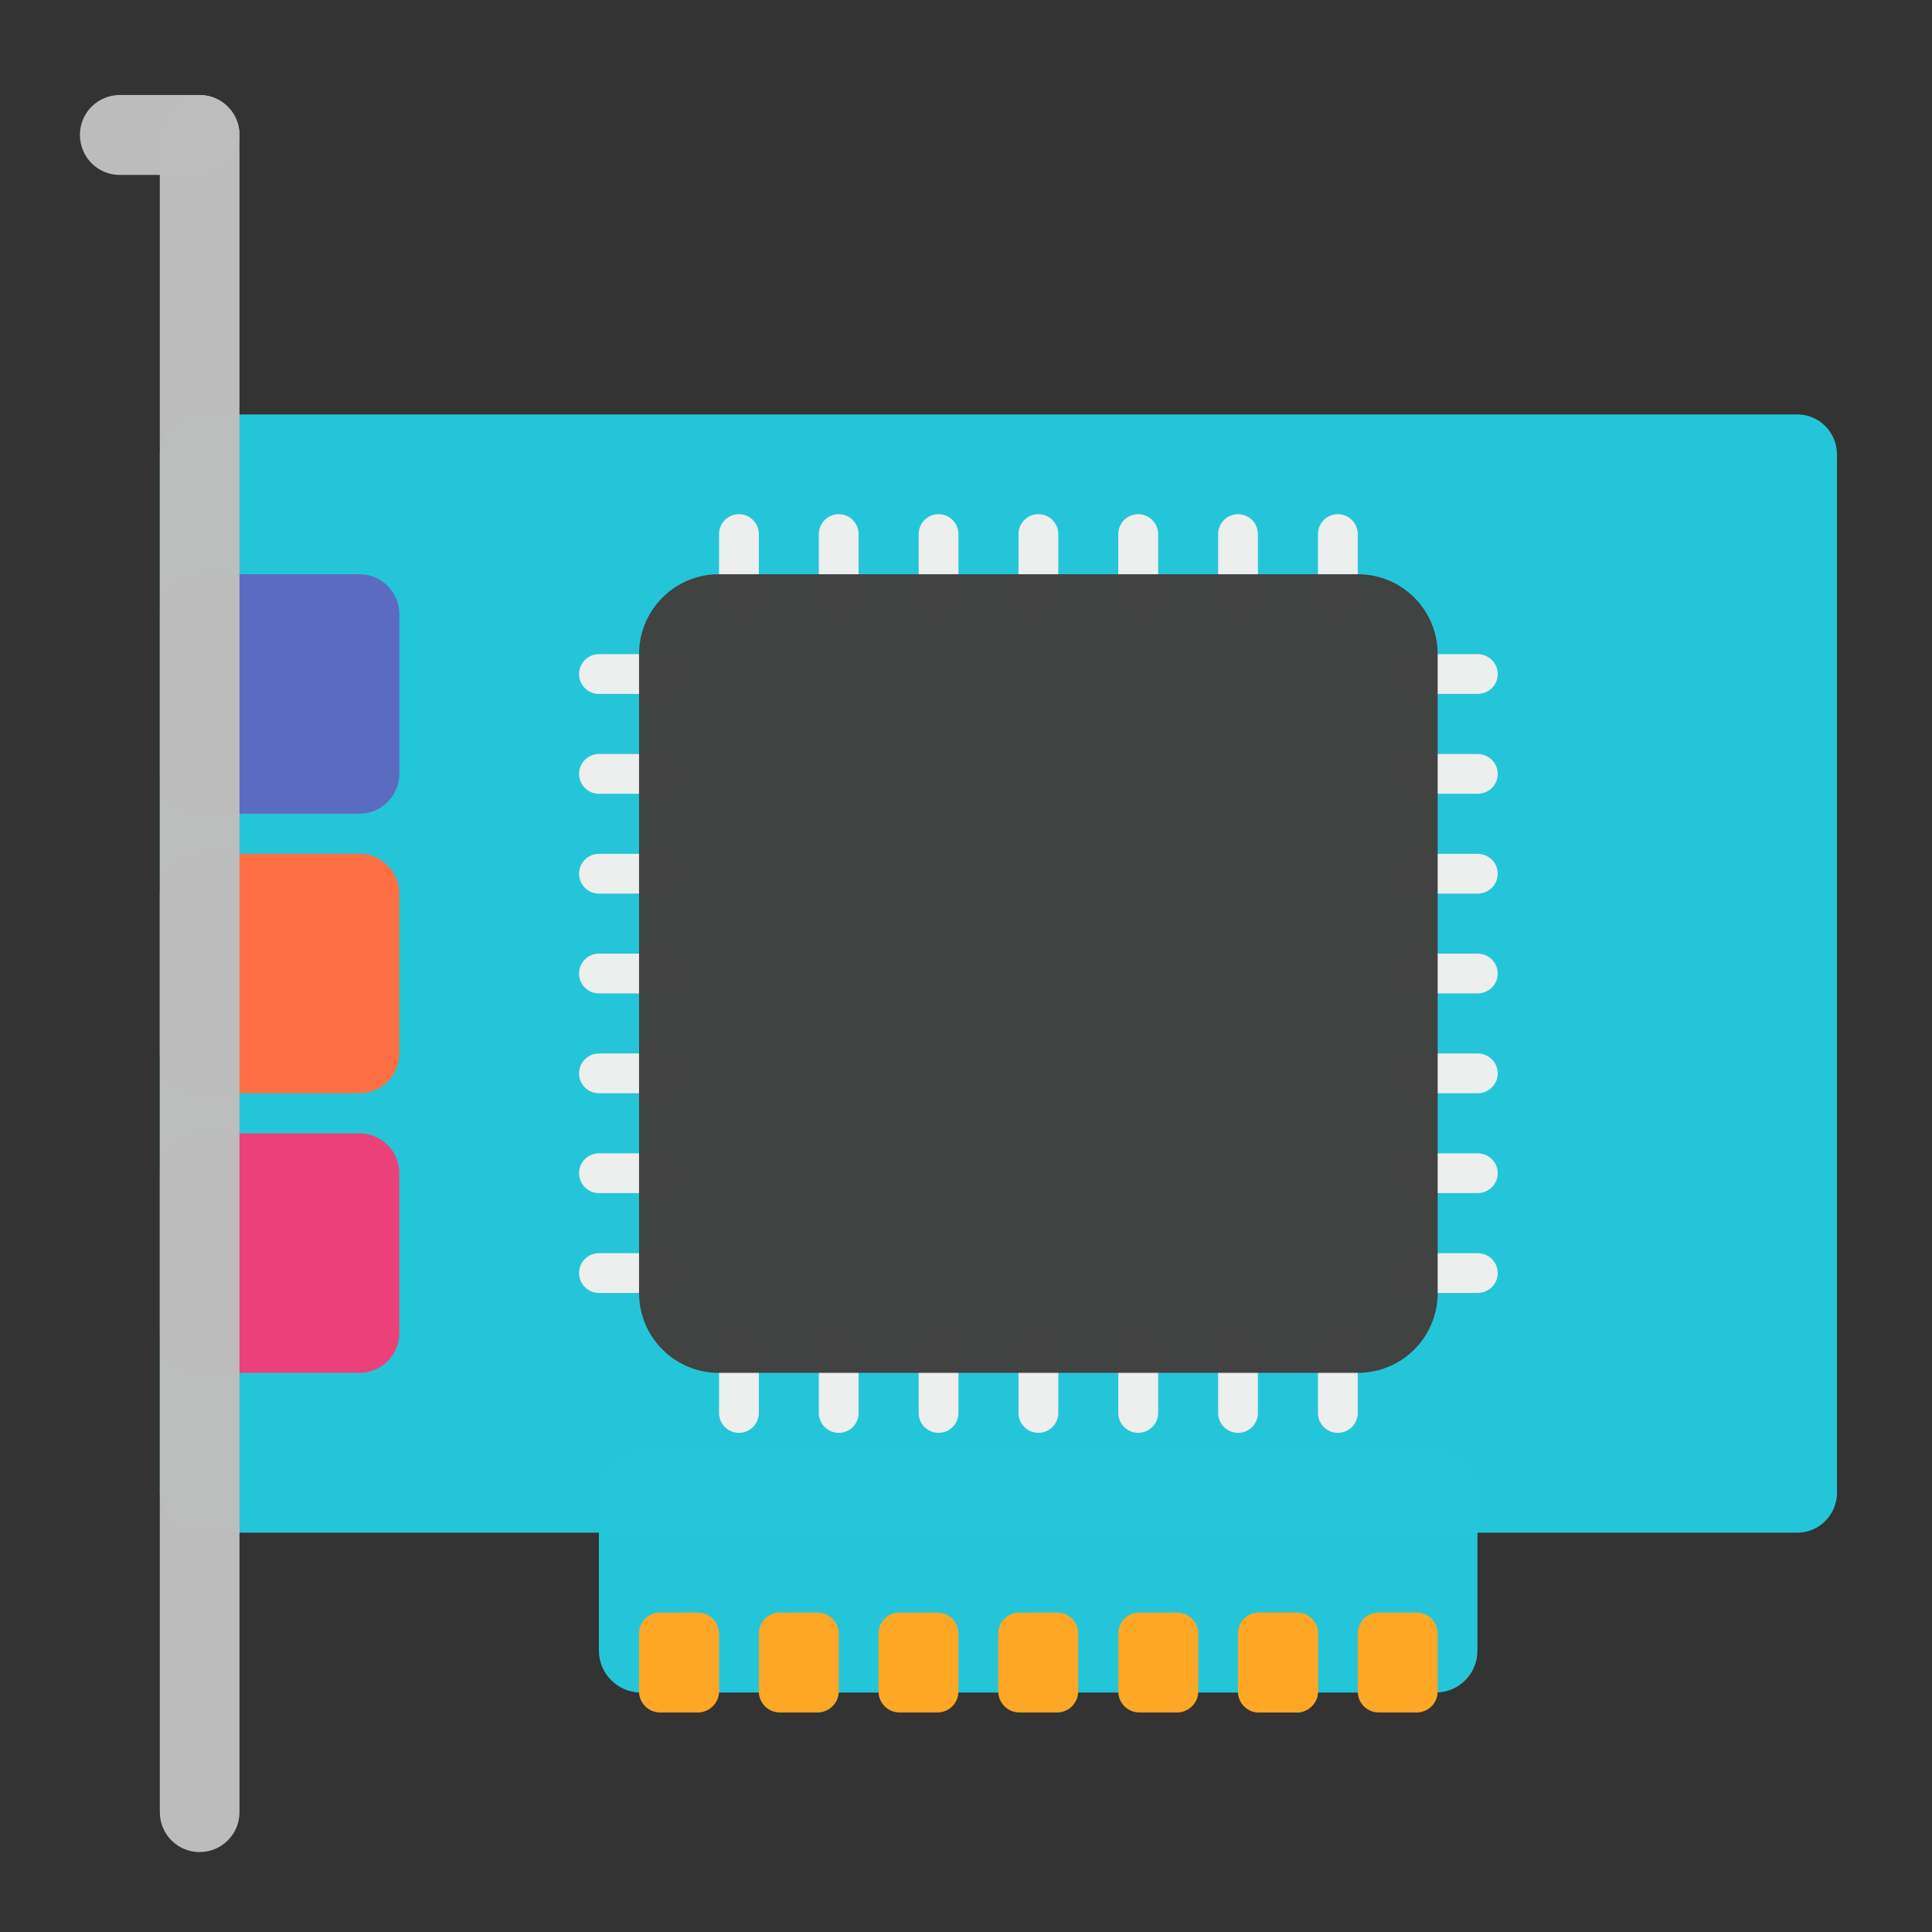 <?xml version="1.0" encoding="UTF-8"?>
<svg xmlns="http://www.w3.org/2000/svg" xmlns:xlink="http://www.w3.org/1999/xlink" width="22px" height="22px" viewBox="0 0 22 22" version="1.1">
<rect x="0" y="0" width="22" height="22" fill="#333333" stroke="none"/>
<g id="surface1">
<path style=" stroke:none;fill-rule:nonzero;fill:rgb(14.902%,77.647%,85.49%);fill-opacity:0.996;" d="M 7.297 16.543 L 16.348 16.543 C 16.613 16.543 16.824 16.758 16.824 17.02 L 16.824 18.797 C 16.824 19.059 16.613 19.273 16.348 19.273 L 7.297 19.273 C 7.035 19.273 6.82 19.059 6.82 18.797 L 6.82 17.02 C 6.82 16.758 7.035 16.543 7.297 16.543 Z M 7.297 16.543 "/>
<path style=" stroke:none;fill-rule:nonzero;fill:rgb(14.902%,77.647%,85.49%);fill-opacity:0.996;" d="M 2.273 4.719 L 20.465 4.719 C 20.715 4.719 20.918 4.922 20.918 5.176 L 20.918 16.996 C 20.918 17.25 20.715 17.453 20.465 17.453 L 2.273 17.453 C 2.023 17.453 1.82 17.25 1.82 16.996 L 1.82 5.176 C 1.82 4.922 2.023 4.719 2.273 4.719 Z M 2.273 4.719 "/>
<path style=" stroke:none;fill-rule:nonzero;fill:rgb(92.549%,25.098%,47.843%);fill-opacity:0.996;" d="M 2.273 12.906 L 4.094 12.906 C 4.344 12.906 4.547 13.109 4.547 13.359 L 4.547 15.18 C 4.547 15.43 4.344 15.633 4.094 15.633 L 2.273 15.633 C 2.023 15.633 1.82 15.43 1.82 15.18 L 1.82 13.359 C 1.82 13.109 2.023 12.906 2.273 12.906 Z M 2.273 12.906 "/>
<path style=" stroke:none;fill-rule:nonzero;fill:rgb(100%,43.922%,26.275%);fill-opacity:0.996;" d="M 2.273 9.723 L 4.094 9.723 C 4.344 9.723 4.547 9.926 4.547 10.176 L 4.547 11.996 C 4.547 12.246 4.344 12.449 4.094 12.449 L 2.273 12.449 C 2.023 12.449 1.82 12.246 1.82 11.996 L 1.82 10.176 C 1.82 9.926 2.023 9.723 2.273 9.723 Z M 2.273 9.723 "/>
<path style=" stroke:none;fill-rule:nonzero;fill:rgb(36.078%,41.961%,75.294%);fill-opacity:0.996;" d="M 2.273 6.539 L 4.094 6.539 C 4.344 6.539 4.547 6.742 4.547 6.992 L 4.547 8.812 C 4.547 9.062 4.344 9.266 4.094 9.266 L 2.273 9.266 C 2.023 9.266 1.82 9.062 1.82 8.812 L 1.82 6.992 C 1.82 6.742 2.023 6.539 2.273 6.539 Z M 2.273 6.539 "/>
<path style=" stroke:none;fill-rule:nonzero;fill:rgb(74.118%,74.118%,74.118%);fill-opacity:0.996;" d="M 2.273 1.082 C 2.523 1.082 2.727 1.285 2.727 1.535 L 2.727 20.637 C 2.727 20.887 2.523 21.09 2.273 21.09 C 2.023 21.09 1.82 20.887 1.82 20.637 L 1.82 1.535 C 1.82 1.285 2.023 1.082 2.273 1.082 Z M 2.273 1.082 "/>
<path style=" stroke:none;fill-rule:nonzero;fill:rgb(74.118%,74.118%,74.118%);fill-opacity:0.996;" d="M 1.363 1.082 L 2.273 1.082 C 2.523 1.082 2.727 1.285 2.727 1.535 C 2.727 1.789 2.523 1.992 2.273 1.992 L 1.363 1.992 C 1.113 1.992 0.91 1.789 0.91 1.535 C 0.91 1.285 1.113 1.082 1.363 1.082 Z M 1.363 1.082 "/>
<path style=" stroke:none;fill-rule:nonzero;fill:rgb(93.333%,93.333%,93.333%);fill-opacity:0.996;" d="M 8.414 5.855 C 8.539 5.855 8.641 5.957 8.641 6.082 L 8.641 6.766 C 8.641 6.891 8.539 6.992 8.414 6.992 C 8.289 6.992 8.188 6.891 8.188 6.766 L 8.188 6.082 C 8.188 5.957 8.289 5.855 8.414 5.855 Z M 8.414 5.855 "/>
<path style=" stroke:none;fill-rule:nonzero;fill:rgb(93.333%,93.333%,93.333%);fill-opacity:0.996;" d="M 9.551 5.855 C 9.676 5.855 9.777 5.957 9.777 6.082 L 9.777 6.766 C 9.777 6.891 9.676 6.992 9.551 6.992 C 9.426 6.992 9.324 6.891 9.324 6.766 L 9.324 6.082 C 9.324 5.957 9.426 5.855 9.551 5.855 Z M 9.551 5.855 "/>
<path style=" stroke:none;fill-rule:nonzero;fill:rgb(93.333%,93.333%,93.333%);fill-opacity:0.996;" d="M 10.688 5.855 C 10.812 5.855 10.914 5.957 10.914 6.082 L 10.914 6.766 C 10.914 6.891 10.812 6.992 10.688 6.992 C 10.562 6.992 10.461 6.891 10.461 6.766 L 10.461 6.082 C 10.461 5.957 10.562 5.855 10.688 5.855 Z M 10.688 5.855 "/>
<path style=" stroke:none;fill-rule:nonzero;fill:rgb(93.333%,93.333%,93.333%);fill-opacity:0.996;" d="M 11.824 5.855 C 11.949 5.855 12.051 5.957 12.051 6.082 L 12.051 6.766 C 12.051 6.891 11.949 6.992 11.824 6.992 C 11.699 6.992 11.598 6.891 11.598 6.766 L 11.598 6.082 C 11.598 5.957 11.699 5.855 11.824 5.855 Z M 11.824 5.855 "/>
<path style=" stroke:none;fill-rule:nonzero;fill:rgb(93.333%,93.333%,93.333%);fill-opacity:0.996;" d="M 12.961 5.855 C 13.086 5.855 13.188 5.957 13.188 6.082 L 13.188 6.766 C 13.188 6.891 13.086 6.992 12.961 6.992 C 12.836 6.992 12.734 6.891 12.734 6.766 L 12.734 6.082 C 12.734 5.957 12.836 5.855 12.961 5.855 Z M 12.961 5.855 "/>
<path style=" stroke:none;fill-rule:nonzero;fill:rgb(93.333%,93.333%,93.333%);fill-opacity:0.996;" d="M 14.098 5.855 C 14.223 5.855 14.324 5.957 14.324 6.082 L 14.324 6.766 C 14.324 6.891 14.223 6.992 14.098 6.992 C 13.973 6.992 13.871 6.891 13.871 6.766 L 13.871 6.082 C 13.871 5.957 13.973 5.855 14.098 5.855 Z M 14.098 5.855 "/>
<path style=" stroke:none;fill-rule:nonzero;fill:rgb(93.333%,93.333%,93.333%);fill-opacity:0.996;" d="M 15.234 5.855 C 15.359 5.855 15.461 5.957 15.461 6.082 L 15.461 6.766 C 15.461 6.891 15.359 6.992 15.234 6.992 C 15.109 6.992 15.008 6.891 15.008 6.766 L 15.008 6.082 C 15.008 5.957 15.109 5.855 15.234 5.855 Z M 15.234 5.855 "/>
<path style=" stroke:none;fill-rule:nonzero;fill:rgb(93.333%,93.333%,93.333%);fill-opacity:0.996;" d="M 8.414 15.18 C 8.539 15.18 8.641 15.281 8.641 15.406 L 8.641 16.09 C 8.641 16.215 8.539 16.316 8.414 16.316 C 8.289 16.316 8.188 16.215 8.188 16.09 L 8.188 15.406 C 8.188 15.281 8.289 15.18 8.414 15.18 Z M 8.414 15.18 "/>
<path style=" stroke:none;fill-rule:nonzero;fill:rgb(93.333%,93.333%,93.333%);fill-opacity:0.996;" d="M 9.551 15.18 C 9.676 15.18 9.777 15.281 9.777 15.406 L 9.777 16.09 C 9.777 16.215 9.676 16.316 9.551 16.316 C 9.426 16.316 9.324 16.215 9.324 16.09 L 9.324 15.406 C 9.324 15.281 9.426 15.18 9.551 15.18 Z M 9.551 15.18 "/>
<path style=" stroke:none;fill-rule:nonzero;fill:rgb(93.333%,93.333%,93.333%);fill-opacity:0.996;" d="M 10.688 15.18 C 10.812 15.18 10.914 15.281 10.914 15.406 L 10.914 16.09 C 10.914 16.215 10.812 16.316 10.688 16.316 C 10.562 16.316 10.461 16.215 10.461 16.09 L 10.461 15.406 C 10.461 15.281 10.562 15.18 10.688 15.18 Z M 10.688 15.18 "/>
<path style=" stroke:none;fill-rule:nonzero;fill:rgb(93.333%,93.333%,93.333%);fill-opacity:0.996;" d="M 11.824 15.18 C 11.949 15.18 12.051 15.281 12.051 15.406 L 12.051 16.09 C 12.051 16.215 11.949 16.316 11.824 16.316 C 11.699 16.316 11.598 16.215 11.598 16.09 L 11.598 15.406 C 11.598 15.281 11.699 15.18 11.824 15.18 Z M 11.824 15.18 "/>
<path style=" stroke:none;fill-rule:nonzero;fill:rgb(93.333%,93.333%,93.333%);fill-opacity:0.996;" d="M 12.961 15.18 C 13.086 15.18 13.188 15.281 13.188 15.406 L 13.188 16.09 C 13.188 16.215 13.086 16.316 12.961 16.316 C 12.836 16.316 12.734 16.215 12.734 16.09 L 12.734 15.406 C 12.734 15.281 12.836 15.18 12.961 15.18 Z M 12.961 15.18 "/>
<path style=" stroke:none;fill-rule:nonzero;fill:rgb(93.333%,93.333%,93.333%);fill-opacity:0.996;" d="M 14.098 15.18 C 14.223 15.18 14.324 15.281 14.324 15.406 L 14.324 16.09 C 14.324 16.215 14.223 16.316 14.098 16.316 C 13.973 16.316 13.871 16.215 13.871 16.09 L 13.871 15.406 C 13.871 15.281 13.973 15.18 14.098 15.18 Z M 14.098 15.18 "/>
<path style=" stroke:none;fill-rule:nonzero;fill:rgb(93.333%,93.333%,93.333%);fill-opacity:0.996;" d="M 15.234 15.18 C 15.359 15.18 15.461 15.281 15.461 15.406 L 15.461 16.09 C 15.461 16.215 15.359 16.316 15.234 16.316 C 15.109 16.316 15.008 16.215 15.008 16.09 L 15.008 15.406 C 15.008 15.281 15.109 15.18 15.234 15.18 Z M 15.234 15.18 "/>
<path style=" stroke:none;fill-rule:nonzero;fill:rgb(93.333%,93.333%,93.333%);fill-opacity:0.996;" d="M 7.73 7.676 C 7.73 7.801 7.629 7.902 7.504 7.902 L 6.82 7.902 C 6.695 7.902 6.594 7.801 6.594 7.676 C 6.594 7.551 6.695 7.449 6.82 7.449 L 7.504 7.449 C 7.629 7.449 7.73 7.551 7.73 7.676 Z M 7.73 7.676 "/>
<path style=" stroke:none;fill-rule:nonzero;fill:rgb(93.333%,93.333%,93.333%);fill-opacity:0.996;" d="M 7.73 8.812 C 7.73 8.938 7.629 9.039 7.504 9.039 L 6.82 9.039 C 6.695 9.039 6.594 8.938 6.594 8.812 C 6.594 8.688 6.695 8.586 6.82 8.586 L 7.504 8.586 C 7.629 8.586 7.73 8.688 7.73 8.812 Z M 7.73 8.812 "/>
<path style=" stroke:none;fill-rule:nonzero;fill:rgb(93.333%,93.333%,93.333%);fill-opacity:0.996;" d="M 7.73 9.949 C 7.73 10.074 7.629 10.176 7.504 10.176 L 6.82 10.176 C 6.695 10.176 6.594 10.074 6.594 9.949 C 6.594 9.824 6.695 9.723 6.82 9.723 L 7.504 9.723 C 7.629 9.723 7.73 9.824 7.73 9.949 Z M 7.73 9.949 "/>
<path style=" stroke:none;fill-rule:nonzero;fill:rgb(93.333%,93.333%,93.333%);fill-opacity:0.996;" d="M 7.73 11.086 C 7.73 11.211 7.629 11.312 7.504 11.312 L 6.82 11.312 C 6.695 11.312 6.594 11.211 6.594 11.086 C 6.594 10.961 6.695 10.859 6.82 10.859 L 7.504 10.859 C 7.629 10.859 7.73 10.961 7.73 11.086 Z M 7.73 11.086 "/>
<path style=" stroke:none;fill-rule:nonzero;fill:rgb(93.333%,93.333%,93.333%);fill-opacity:0.996;" d="M 7.73 12.223 C 7.73 12.348 7.629 12.449 7.504 12.449 L 6.82 12.449 C 6.695 12.449 6.594 12.348 6.594 12.223 C 6.594 12.098 6.695 11.996 6.82 11.996 L 7.504 11.996 C 7.629 11.996 7.73 12.098 7.73 12.223 Z M 7.73 12.223 "/>
<path style=" stroke:none;fill-rule:nonzero;fill:rgb(93.333%,93.333%,93.333%);fill-opacity:0.996;" d="M 7.73 13.359 C 7.73 13.484 7.629 13.586 7.504 13.586 L 6.82 13.586 C 6.695 13.586 6.594 13.484 6.594 13.359 C 6.594 13.234 6.695 13.133 6.82 13.133 L 7.504 13.133 C 7.629 13.133 7.73 13.234 7.73 13.359 Z M 7.73 13.359 "/>
<path style=" stroke:none;fill-rule:nonzero;fill:rgb(93.333%,93.333%,93.333%);fill-opacity:0.996;" d="M 7.73 14.496 C 7.73 14.621 7.629 14.723 7.504 14.723 L 6.82 14.723 C 6.695 14.723 6.594 14.621 6.594 14.496 C 6.594 14.371 6.695 14.27 6.82 14.27 L 7.504 14.27 C 7.629 14.27 7.73 14.371 7.73 14.496 Z M 7.73 14.496 "/>
<path style=" stroke:none;fill-rule:nonzero;fill:rgb(93.333%,93.333%,93.333%);fill-opacity:0.996;" d="M 17.055 7.676 C 17.055 7.801 16.953 7.902 16.824 7.902 L 16.145 7.902 C 16.02 7.902 15.918 7.801 15.918 7.676 C 15.918 7.551 16.02 7.449 16.145 7.449 L 16.824 7.449 C 16.953 7.449 17.055 7.551 17.055 7.676 Z M 17.055 7.676 "/>
<path style=" stroke:none;fill-rule:nonzero;fill:rgb(93.333%,93.333%,93.333%);fill-opacity:0.996;" d="M 17.055 8.812 C 17.055 8.938 16.953 9.039 16.824 9.039 L 16.145 9.039 C 16.02 9.039 15.918 8.938 15.918 8.812 C 15.918 8.688 16.02 8.586 16.145 8.586 L 16.824 8.586 C 16.953 8.586 17.055 8.688 17.055 8.812 Z M 17.055 8.812 "/>
<path style=" stroke:none;fill-rule:nonzero;fill:rgb(93.333%,93.333%,93.333%);fill-opacity:0.996;" d="M 17.055 9.949 C 17.055 10.074 16.953 10.176 16.824 10.176 L 16.145 10.176 C 16.02 10.176 15.918 10.074 15.918 9.949 C 15.918 9.824 16.02 9.723 16.145 9.723 L 16.824 9.723 C 16.953 9.723 17.055 9.824 17.055 9.949 Z M 17.055 9.949 "/>
<path style=" stroke:none;fill-rule:nonzero;fill:rgb(93.333%,93.333%,93.333%);fill-opacity:0.996;" d="M 17.055 11.086 C 17.055 11.211 16.953 11.312 16.824 11.312 L 16.145 11.312 C 16.02 11.312 15.918 11.211 15.918 11.086 C 15.918 10.961 16.02 10.859 16.145 10.859 L 16.824 10.859 C 16.953 10.859 17.055 10.961 17.055 11.086 Z M 17.055 11.086 "/>
<path style=" stroke:none;fill-rule:nonzero;fill:rgb(93.333%,93.333%,93.333%);fill-opacity:0.996;" d="M 17.055 12.223 C 17.055 12.348 16.953 12.449 16.824 12.449 L 16.145 12.449 C 16.02 12.449 15.918 12.348 15.918 12.223 C 15.918 12.098 16.02 11.996 16.145 11.996 L 16.824 11.996 C 16.953 11.996 17.055 12.098 17.055 12.223 Z M 17.055 12.223 "/>
<path style=" stroke:none;fill-rule:nonzero;fill:rgb(93.333%,93.333%,93.333%);fill-opacity:0.996;" d="M 17.055 13.359 C 17.055 13.484 16.953 13.586 16.824 13.586 L 16.145 13.586 C 16.02 13.586 15.918 13.484 15.918 13.359 C 15.918 13.234 16.02 13.133 16.145 13.133 L 16.824 13.133 C 16.953 13.133 17.055 13.234 17.055 13.359 Z M 17.055 13.359 "/>
<path style=" stroke:none;fill-rule:nonzero;fill:rgb(93.333%,93.333%,93.333%);fill-opacity:0.996;" d="M 17.055 14.496 C 17.055 14.621 16.953 14.723 16.824 14.723 L 16.145 14.723 C 16.02 14.723 15.918 14.621 15.918 14.496 C 15.918 14.371 16.02 14.27 16.145 14.27 L 16.824 14.27 C 16.953 14.27 17.055 14.371 17.055 14.496 Z M 17.055 14.496 "/>
<path style=" stroke:none;fill-rule:nonzero;fill:rgb(25.882%,25.882%,25.882%);fill-opacity:0.996;" d="M 8.184 6.539 L 15.461 6.539 C 15.965 6.539 16.371 6.945 16.371 7.449 L 16.371 14.723 C 16.371 15.227 15.965 15.633 15.461 15.633 L 8.184 15.633 C 7.684 15.633 7.277 15.227 7.277 14.723 L 7.277 7.449 C 7.277 6.945 7.684 6.539 8.184 6.539 Z M 8.184 6.539 "/>
<path style=" stroke:none;fill-rule:nonzero;fill:rgb(100%,65.49%,14.902%);fill-opacity:0.996;" d="M 14.336 18.363 L 14.77 18.363 C 14.898 18.363 15.008 18.469 15.008 18.602 L 15.008 19.262 C 15.008 19.391 14.898 19.5 14.77 19.5 L 14.336 19.5 C 14.203 19.5 14.098 19.391 14.098 19.262 L 14.098 18.602 C 14.098 18.469 14.203 18.363 14.336 18.363 Z M 14.336 18.363 "/>
<path style=" stroke:none;fill-rule:nonzero;fill:rgb(100%,65.49%,14.902%);fill-opacity:0.996;" d="M 14.336 18.363 L 14.77 18.363 C 14.898 18.363 15.008 18.469 15.008 18.602 L 15.008 19.262 C 15.008 19.391 14.898 19.5 14.77 19.5 L 14.336 19.5 C 14.203 19.5 14.098 19.391 14.098 19.262 L 14.098 18.602 C 14.098 18.469 14.203 18.363 14.336 18.363 Z M 14.336 18.363 "/>
<path style=" stroke:none;fill-rule:nonzero;fill:rgb(100%,65.49%,14.902%);fill-opacity:0.996;" d="M 12.973 18.363 L 13.406 18.363 C 13.535 18.363 13.645 18.469 13.645 18.602 L 13.645 19.262 C 13.645 19.391 13.535 19.5 13.406 19.5 L 12.973 19.5 C 12.84 19.5 12.734 19.391 12.734 19.262 L 12.734 18.602 C 12.734 18.469 12.84 18.363 12.973 18.363 Z M 12.973 18.363 "/>
<path style=" stroke:none;fill-rule:nonzero;fill:rgb(100%,65.49%,14.902%);fill-opacity:0.996;" d="M 10.242 18.363 L 10.676 18.363 C 10.809 18.363 10.914 18.469 10.914 18.602 L 10.914 19.262 C 10.914 19.391 10.809 19.5 10.676 19.5 L 10.242 19.5 C 10.109 19.5 10.004 19.391 10.004 19.262 L 10.004 18.602 C 10.004 18.469 10.109 18.363 10.242 18.363 Z M 10.242 18.363 "/>
<path style=" stroke:none;fill-rule:nonzero;fill:rgb(100%,65.49%,14.902%);fill-opacity:0.996;" d="M 8.879 18.363 L 9.312 18.363 C 9.441 18.363 9.551 18.469 9.551 18.602 L 9.551 19.262 C 9.551 19.391 9.441 19.5 9.312 19.5 L 8.879 19.5 C 8.746 19.5 8.641 19.391 8.641 19.262 L 8.641 18.602 C 8.641 18.469 8.746 18.363 8.879 18.363 Z M 8.879 18.363 "/>
<path style=" stroke:none;fill-rule:nonzero;fill:rgb(100%,65.49%,14.902%);fill-opacity:0.996;" d="M 7.516 18.363 L 7.949 18.363 C 8.078 18.363 8.188 18.469 8.188 18.602 L 8.188 19.262 C 8.188 19.391 8.078 19.5 7.949 19.5 L 7.516 19.5 C 7.383 19.5 7.277 19.391 7.277 19.262 L 7.277 18.602 C 7.277 18.469 7.383 18.363 7.516 18.363 Z M 7.516 18.363 "/>
<path style=" stroke:none;fill-rule:nonzero;fill:rgb(100%,65.49%,14.902%);fill-opacity:0.996;" d="M 11.605 18.363 L 12.039 18.363 C 12.172 18.363 12.277 18.469 12.277 18.602 L 12.277 19.262 C 12.277 19.391 12.172 19.5 12.039 19.5 L 11.605 19.5 C 11.477 19.5 11.367 19.391 11.367 19.262 L 11.367 18.602 C 11.367 18.469 11.477 18.363 11.605 18.363 Z M 11.605 18.363 "/>
<path style=" stroke:none;fill-rule:nonzero;fill:rgb(100%,65.49%,14.902%);fill-opacity:0.996;" d="M 15.699 18.363 L 16.133 18.363 C 16.266 18.363 16.371 18.469 16.371 18.602 L 16.371 19.262 C 16.371 19.391 16.266 19.5 16.133 19.5 L 15.699 19.5 C 15.566 19.5 15.461 19.391 15.461 19.262 L 15.461 18.602 C 15.461 18.469 15.566 18.363 15.699 18.363 Z M 15.699 18.363 "/>
</g>
</svg>
